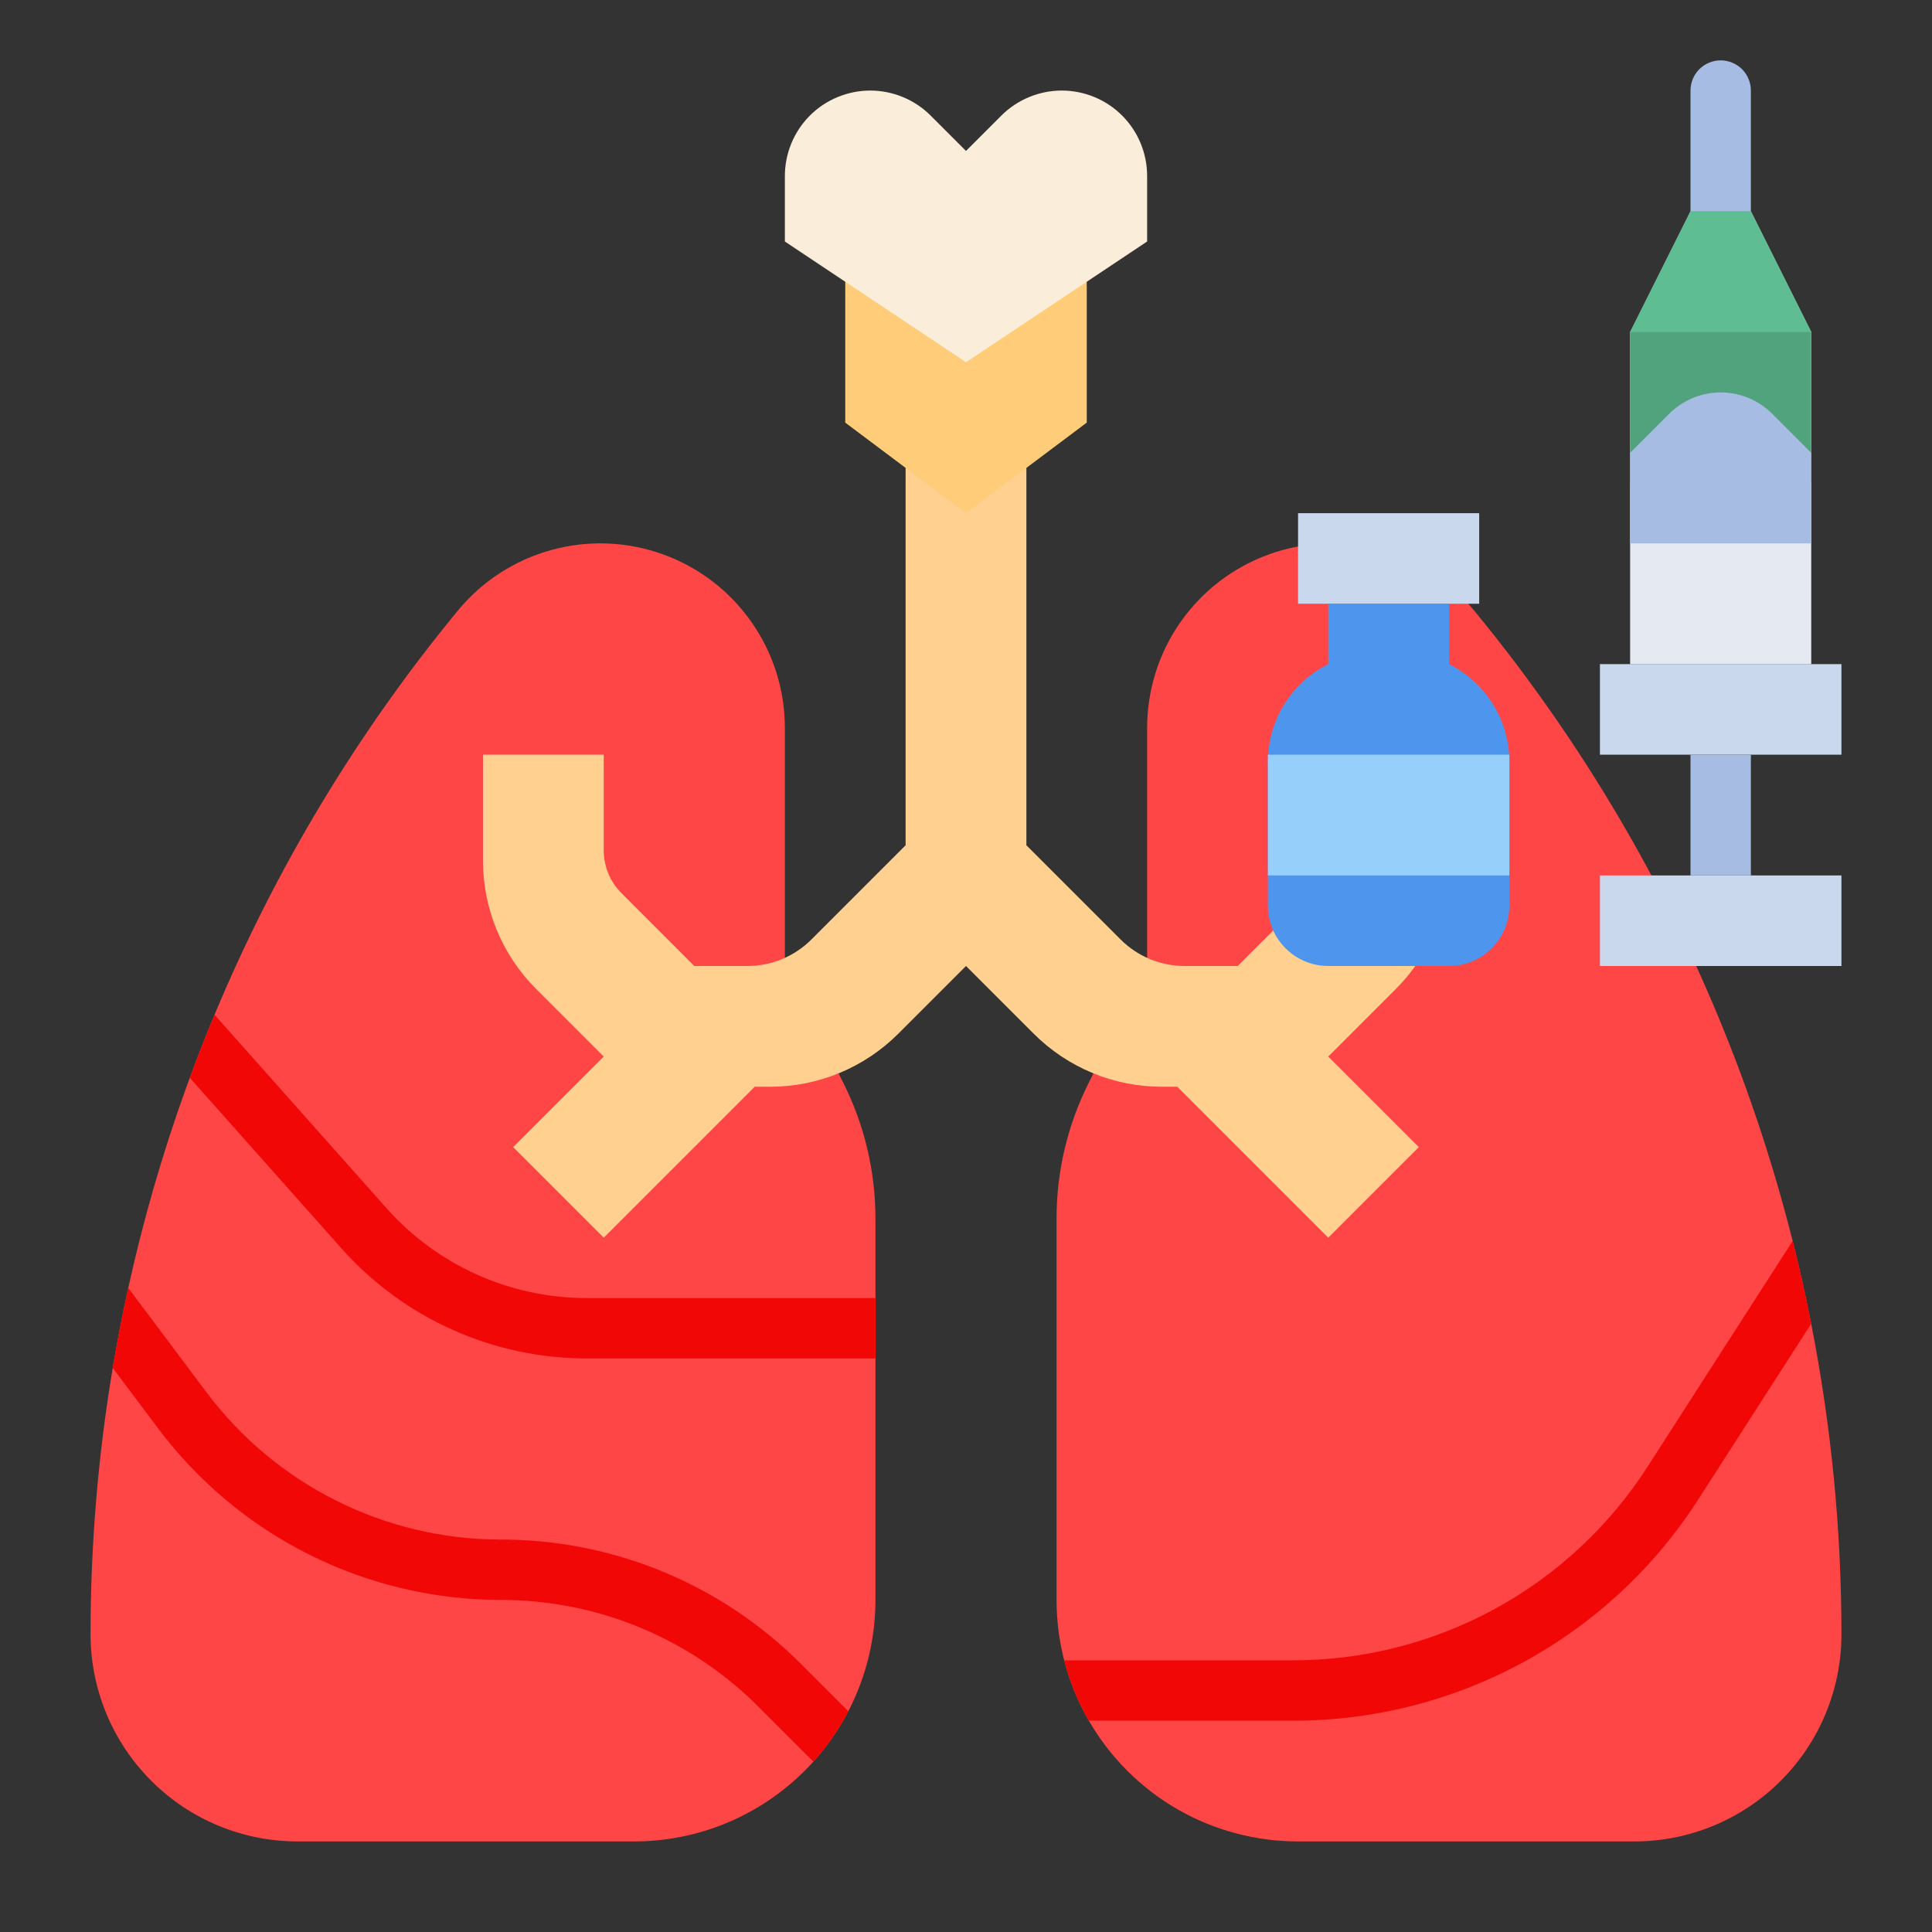 <svg width="32" height="32" viewBox="0 0 32 32" fill="none" xmlns="http://www.w3.org/2000/svg">
<rect x="0" y="0" width="32" height="32" fill="#333333" stroke="none"/>
<path d="M28.5 4C28.367 4 28.24 3.947 28.146 3.854C28.053 3.76 28 3.633 28 3.5V1.5C28 1.367 28.053 1.24 28.146 1.146C28.24 1.053 28.367 1 28.5 1C28.633 1 28.76 1.053 28.854 1.146C28.947 1.24 29 1.367 29 1.5V3.5C29 3.633 28.947 3.76 28.854 3.854C28.76 3.947 28.633 4 28.5 4Z" fill="#A6BCE3"/>
<path d="M30.5 27.069C30.5 27.979 30.139 28.852 29.495 29.495C28.852 30.139 27.979 30.5 27.069 30.5H21.5C20.798 30.5 20.108 30.316 19.499 29.965C18.891 29.613 18.386 29.108 18.035 28.5C17.853 28.187 17.716 27.851 17.626 27.5C17.542 27.173 17.5 26.837 17.5 26.5V20.181C17.5 19.404 17.681 18.639 18.028 17.944L19 16V12.057C19 11.428 19.194 10.813 19.557 10.298C19.919 9.783 20.432 9.392 21.024 9.18C21.617 8.967 22.261 8.942 22.869 9.11C23.476 9.277 24.017 9.628 24.417 10.114C26.368 12.483 27.896 15.172 28.933 18.062C29.226 18.879 29.479 19.71 29.692 20.554C29.807 21.008 29.909 21.465 29.999 21.926C30.332 23.62 30.5 25.342 30.5 27.069Z" fill="#FF4646"/>
<path d="M14.5 20.181V26.5C14.5 27.025 14.397 27.546 14.196 28.031C13.995 28.516 13.7 28.957 13.329 29.329C12.957 29.7 12.516 29.995 12.031 30.196C11.546 30.397 11.025 30.5 10.5 30.5H4.931C4.021 30.5 3.148 30.139 2.505 29.495C1.862 28.852 1.5 27.979 1.5 27.069C1.5 25.59 1.623 24.115 1.867 22.657C1.942 22.212 2.027 21.771 2.124 21.332C2.369 20.223 2.683 19.131 3.067 18.062C3.092 17.992 3.118 17.922 3.144 17.852C3.272 17.501 3.409 17.152 3.553 16.808C4.561 14.391 5.919 12.135 7.583 10.114C7.983 9.628 8.524 9.277 9.131 9.11C9.739 8.942 10.383 8.967 10.976 9.18C11.568 9.392 12.081 9.783 12.443 10.298C12.806 10.813 13 11.428 13 12.057V16L13.972 17.944C14.319 18.639 14.5 19.404 14.5 20.181Z" fill="#FF4646"/>
<path d="M26.5 14.5H30.5V16H26.5V14.5Z" fill="#CAD8ED"/>
<path d="M26.5 11H30.5V12.5H26.5V11Z" fill="#CAD8ED"/>
<path d="M28 12.5H29V14.5H28V12.5Z" fill="#A6BCE3"/>
<path d="M30 5.5L29 3.5H28L27 5.5V11H30V5.5Z" fill="#E4E9F2"/>
<path d="M17 7V14L18.561 15.561C18.7 15.7 18.865 15.81 19.047 15.886C19.229 15.961 19.424 16 19.621 16H20.5L21.707 14.793C21.895 14.605 22 14.351 22 14.086V12.5H24V14.257C24 14.651 23.922 15.041 23.772 15.405C23.621 15.769 23.4 16.1 23.121 16.379L22 17.5L23.5 19L22 20.5L19.5 18H19.243C18.447 18 17.684 17.684 17.121 17.121L16 16V16L14.879 17.121C14.316 17.684 13.553 18 12.757 18H12.5L10 20.5L8.5 19L10 17.5L8.879 16.379C8.316 15.816 8 15.053 8 14.257V12.5H10V14.086C10 14.217 10.026 14.347 10.076 14.469C10.126 14.59 10.2 14.7 10.293 14.793L11.5 16H12.379C12.576 16 12.771 15.961 12.953 15.886C13.135 15.81 13.3 15.7 13.439 15.561L15 14V7L17 7Z" fill="#FFD090"/>
<path d="M14.051 28.344C13.894 28.645 13.699 28.926 13.471 29.179L12.569 28.276C12.007 27.711 11.339 27.263 10.603 26.958C9.867 26.653 9.078 26.498 8.281 26.5C7.185 26.497 6.105 26.241 5.125 25.751C4.144 25.261 3.291 24.55 2.631 23.675L1.867 22.657C1.942 22.212 2.027 21.771 2.124 21.332L3.431 23.075C3.998 23.826 4.73 24.436 5.572 24.857C6.413 25.277 7.34 25.498 8.281 25.5C9.209 25.497 10.128 25.679 10.986 26.034C11.843 26.389 12.621 26.911 13.276 27.569L14.051 28.344Z" fill="#F20707"/>
<path d="M14.5 21.5V22.5H9.714C8.947 22.5 8.189 22.337 7.49 22.023C6.79 21.709 6.165 21.25 5.655 20.677L3.144 17.852C3.272 17.5 3.409 17.152 3.553 16.807L6.402 20.012C6.818 20.48 7.328 20.854 7.899 21.111C8.47 21.367 9.089 21.5 9.714 21.5H14.5Z" fill="#F20707"/>
<path d="M29.999 21.925L28.135 24.826C27.413 25.955 26.418 26.883 25.241 27.526C24.065 28.168 22.746 28.503 21.406 28.5H18.035C17.853 28.187 17.716 27.85 17.626 27.5H21.406C22.578 27.502 23.733 27.209 24.762 26.647C25.791 26.085 26.662 25.273 27.294 24.285L29.692 20.554C29.807 21.008 29.909 21.465 29.999 21.925Z" fill="#F20707"/>
<path d="M18 4V7L16 8.5L14 7V4H18Z" fill="#FFCC79"/>
<path d="M16 6L19 4V2.914C19 2.539 18.851 2.179 18.586 1.914C18.321 1.649 17.961 1.5 17.586 1.5C17.4 1.5 17.216 1.537 17.045 1.608C16.873 1.679 16.717 1.783 16.586 1.914L16 2.5L15.414 1.914C15.283 1.783 15.127 1.679 14.955 1.608C14.784 1.537 14.6 1.5 14.414 1.5C14.229 1.5 14.045 1.537 13.873 1.608C13.701 1.679 13.546 1.783 13.414 1.914C13.283 2.046 13.179 2.201 13.108 2.373C13.037 2.545 13 2.728 13 2.914V4L16 6Z" fill="#FAEDD9"/>
<path d="M21.5 8.5H24.5V10H21.5V8.5Z" fill="#CAD8ED"/>
<path d="M24 10V11C24.3 11.15 24.553 11.381 24.73 11.667C24.906 11.953 25 12.282 25 12.618V15C25 15.265 24.895 15.52 24.707 15.707C24.52 15.895 24.265 16 24 16H22C21.735 16 21.48 15.895 21.293 15.707C21.105 15.52 21 15.265 21 15V12.618C21 12.282 21.094 11.953 21.27 11.667C21.447 11.381 21.7 11.15 22 11V10H24Z" fill="#4E96ED"/>
<path d="M21 12.5H25V14.5H21V12.5Z" fill="#96CFFA"/>
<path d="M27 5.5L28 3.5H29L30 5.5V8H27V5.5Z" fill="#51A37E"/>
<path d="M27 7.5L27.646 6.854C27.759 6.741 27.892 6.653 28.038 6.592C28.184 6.531 28.341 6.5 28.5 6.5C28.82 6.5 29.127 6.627 29.354 6.854L30 7.5V9H27V7.5Z" fill="#A6BCE3"/>
<path d="M27 5.5L28 3.5H29L30 5.5H27Z" fill="#5EBD92"/>
</svg>
